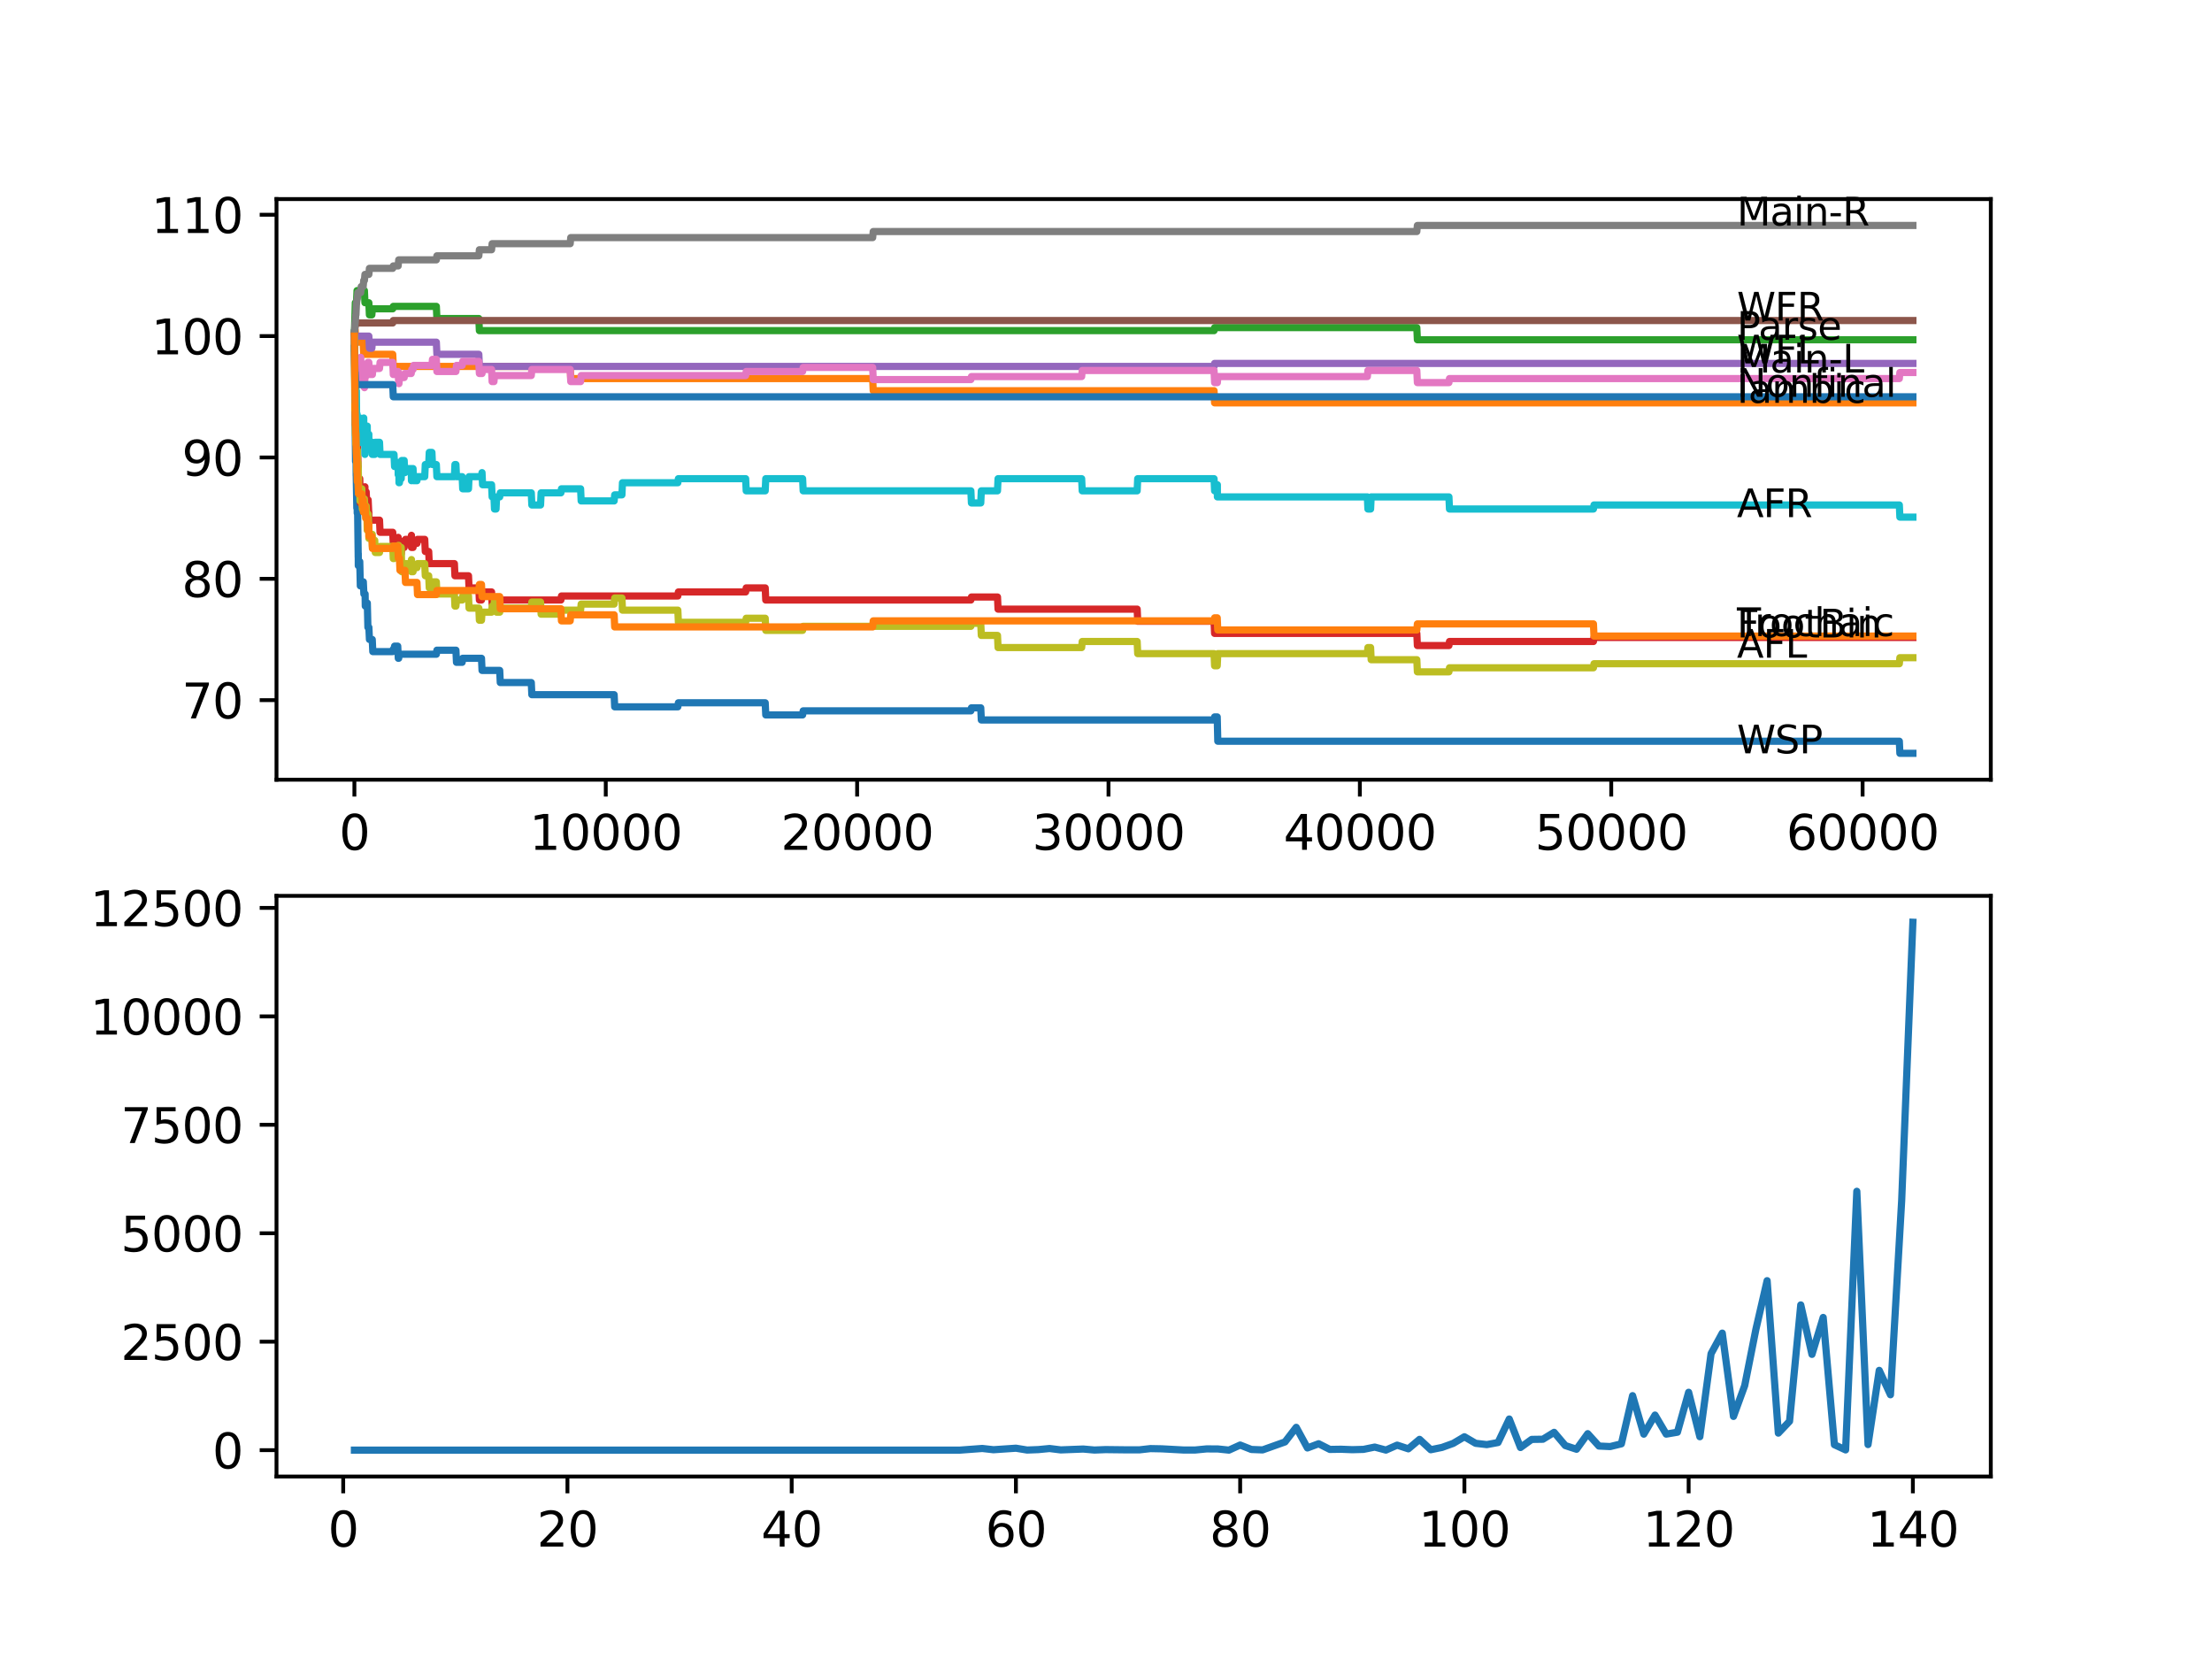 <?xml version="1.0" encoding="utf-8" standalone="no"?>
<!DOCTYPE svg PUBLIC "-//W3C//DTD SVG 1.1//EN"
  "http://www.w3.org/Graphics/SVG/1.1/DTD/svg11.dtd">
<svg xmlns:xlink="http://www.w3.org/1999/xlink" width="460.8pt" height="345.6pt" viewBox="0 0 460.8 345.6" xmlns="http://www.w3.org/2000/svg" version="1.1">
 <defs>
  <style type="text/css">*{stroke-linejoin: round; stroke-linecap: butt}</style>
 </defs>
 <g id="figure_1">
  <g id="patch_1">
   <path d="M 0 345.6 
L 460.8 345.6 
L 460.8 0 
L 0 0 
z
" style="fill: #ffffff"/>
  </g>
  <g id="axes_1">
   <g id="patch_2">
    <path d="M 57.6 162.432 
L 414.72 162.432 
L 414.72 41.472 
L 57.6 41.472 
z
" style="fill: #ffffff"/>
   </g>
   <g id="matplotlib.axis_1">
    <g id="xtick_1">
     <g id="line2d_1">
      <defs>
       <path id="m8a4277bf01" d="M 0 0 
L 0 3.5 
" style="stroke: #000000; stroke-width: 0.8"/>
      </defs>
      <g>
       <use xlink:href="#m8a4277bf01" x="73.827" y="162.432" style="stroke: #000000; stroke-width: 0.8"/>
      </g>
     </g>
     <g id="text_1">
      <!-- 0 -->
      <g transform="translate(70.646 177.03)scale(0.1 -0.1)">
       <defs>
        <path id="DejaVuSans-30" d="M 2034 4250 
Q 1547 4250 1301 3770 
Q 1056 3291 1056 2328 
Q 1056 1369 1301 889 
Q 1547 409 2034 409 
Q 2525 409 2770 889 
Q 3016 1369 3016 2328 
Q 3016 3291 2770 3770 
Q 2525 4250 2034 4250 
z
M 2034 4750 
Q 2819 4750 3233 4129 
Q 3647 3509 3647 2328 
Q 3647 1150 3233 529 
Q 2819 -91 2034 -91 
Q 1250 -91 836 529 
Q 422 1150 422 2328 
Q 422 3509 836 4129 
Q 1250 4750 2034 4750 
z
" transform="scale(0.016)"/>
       </defs>
       <use xlink:href="#DejaVuSans-30"/>
      </g>
     </g>
    </g>
    <g id="xtick_2">
     <g id="line2d_2">
      <g>
       <use xlink:href="#m8a4277bf01" x="126.192" y="162.432" style="stroke: #000000; stroke-width: 0.8"/>
      </g>
     </g>
     <g id="text_2">
      <!-- 10000 -->
      <g transform="translate(110.286 177.03)scale(0.1 -0.1)">
       <defs>
        <path id="DejaVuSans-31" d="M 794 531 
L 1825 531 
L 1825 4091 
L 703 3866 
L 703 4441 
L 1819 4666 
L 2450 4666 
L 2450 531 
L 3481 531 
L 3481 0 
L 794 0 
L 794 531 
z
" transform="scale(0.016)"/>
       </defs>
       <use xlink:href="#DejaVuSans-31"/>
       <use xlink:href="#DejaVuSans-30" x="63.623"/>
       <use xlink:href="#DejaVuSans-30" x="127.246"/>
       <use xlink:href="#DejaVuSans-30" x="190.869"/>
       <use xlink:href="#DejaVuSans-30" x="254.492"/>
      </g>
     </g>
    </g>
    <g id="xtick_3">
     <g id="line2d_3">
      <g>
       <use xlink:href="#m8a4277bf01" x="178.556" y="162.432" style="stroke: #000000; stroke-width: 0.8"/>
      </g>
     </g>
     <g id="text_3">
      <!-- 20000 -->
      <g transform="translate(162.65 177.03)scale(0.1 -0.1)">
       <defs>
        <path id="DejaVuSans-32" d="M 1228 531 
L 3431 531 
L 3431 0 
L 469 0 
L 469 531 
Q 828 903 1448 1529 
Q 2069 2156 2228 2338 
Q 2531 2678 2651 2914 
Q 2772 3150 2772 3378 
Q 2772 3750 2511 3984 
Q 2250 4219 1831 4219 
Q 1534 4219 1204 4116 
Q 875 4013 500 3803 
L 500 4441 
Q 881 4594 1212 4672 
Q 1544 4750 1819 4750 
Q 2544 4750 2975 4387 
Q 3406 4025 3406 3419 
Q 3406 3131 3298 2873 
Q 3191 2616 2906 2266 
Q 2828 2175 2409 1742 
Q 1991 1309 1228 531 
z
" transform="scale(0.016)"/>
       </defs>
       <use xlink:href="#DejaVuSans-32"/>
       <use xlink:href="#DejaVuSans-30" x="63.623"/>
       <use xlink:href="#DejaVuSans-30" x="127.246"/>
       <use xlink:href="#DejaVuSans-30" x="190.869"/>
       <use xlink:href="#DejaVuSans-30" x="254.492"/>
      </g>
     </g>
    </g>
    <g id="xtick_4">
     <g id="line2d_4">
      <g>
       <use xlink:href="#m8a4277bf01" x="230.921" y="162.432" style="stroke: #000000; stroke-width: 0.8"/>
      </g>
     </g>
     <g id="text_4">
      <!-- 30000 -->
      <g transform="translate(215.015 177.03)scale(0.1 -0.1)">
       <defs>
        <path id="DejaVuSans-33" d="M 2597 2516 
Q 3050 2419 3304 2112 
Q 3559 1806 3559 1356 
Q 3559 666 3084 287 
Q 2609 -91 1734 -91 
Q 1441 -91 1130 -33 
Q 819 25 488 141 
L 488 750 
Q 750 597 1062 519 
Q 1375 441 1716 441 
Q 2309 441 2620 675 
Q 2931 909 2931 1356 
Q 2931 1769 2642 2001 
Q 2353 2234 1838 2234 
L 1294 2234 
L 1294 2753 
L 1863 2753 
Q 2328 2753 2575 2939 
Q 2822 3125 2822 3475 
Q 2822 3834 2567 4026 
Q 2313 4219 1838 4219 
Q 1578 4219 1281 4162 
Q 984 4106 628 3988 
L 628 4550 
Q 988 4650 1302 4700 
Q 1616 4750 1894 4750 
Q 2613 4750 3031 4423 
Q 3450 4097 3450 3541 
Q 3450 3153 3228 2886 
Q 3006 2619 2597 2516 
z
" transform="scale(0.016)"/>
       </defs>
       <use xlink:href="#DejaVuSans-33"/>
       <use xlink:href="#DejaVuSans-30" x="63.623"/>
       <use xlink:href="#DejaVuSans-30" x="127.246"/>
       <use xlink:href="#DejaVuSans-30" x="190.869"/>
       <use xlink:href="#DejaVuSans-30" x="254.492"/>
      </g>
     </g>
    </g>
    <g id="xtick_5">
     <g id="line2d_5">
      <g>
       <use xlink:href="#m8a4277bf01" x="283.285" y="162.432" style="stroke: #000000; stroke-width: 0.8"/>
      </g>
     </g>
     <g id="text_5">
      <!-- 40000 -->
      <g transform="translate(267.379 177.03)scale(0.1 -0.1)">
       <defs>
        <path id="DejaVuSans-34" d="M 2419 4116 
L 825 1625 
L 2419 1625 
L 2419 4116 
z
M 2253 4666 
L 3047 4666 
L 3047 1625 
L 3713 1625 
L 3713 1100 
L 3047 1100 
L 3047 0 
L 2419 0 
L 2419 1100 
L 313 1100 
L 313 1709 
L 2253 4666 
z
" transform="scale(0.016)"/>
       </defs>
       <use xlink:href="#DejaVuSans-34"/>
       <use xlink:href="#DejaVuSans-30" x="63.623"/>
       <use xlink:href="#DejaVuSans-30" x="127.246"/>
       <use xlink:href="#DejaVuSans-30" x="190.869"/>
       <use xlink:href="#DejaVuSans-30" x="254.492"/>
      </g>
     </g>
    </g>
    <g id="xtick_6">
     <g id="line2d_6">
      <g>
       <use xlink:href="#m8a4277bf01" x="335.65" y="162.432" style="stroke: #000000; stroke-width: 0.8"/>
      </g>
     </g>
     <g id="text_6">
      <!-- 50000 -->
      <g transform="translate(319.744 177.03)scale(0.1 -0.1)">
       <defs>
        <path id="DejaVuSans-35" d="M 691 4666 
L 3169 4666 
L 3169 4134 
L 1269 4134 
L 1269 2991 
Q 1406 3038 1543 3061 
Q 1681 3084 1819 3084 
Q 2600 3084 3056 2656 
Q 3513 2228 3513 1497 
Q 3513 744 3044 326 
Q 2575 -91 1722 -91 
Q 1428 -91 1123 -41 
Q 819 9 494 109 
L 494 744 
Q 775 591 1075 516 
Q 1375 441 1709 441 
Q 2250 441 2565 725 
Q 2881 1009 2881 1497 
Q 2881 1984 2565 2268 
Q 2250 2553 1709 2553 
Q 1456 2553 1204 2497 
Q 953 2441 691 2322 
L 691 4666 
z
" transform="scale(0.016)"/>
       </defs>
       <use xlink:href="#DejaVuSans-35"/>
       <use xlink:href="#DejaVuSans-30" x="63.623"/>
       <use xlink:href="#DejaVuSans-30" x="127.246"/>
       <use xlink:href="#DejaVuSans-30" x="190.869"/>
       <use xlink:href="#DejaVuSans-30" x="254.492"/>
      </g>
     </g>
    </g>
    <g id="xtick_7">
     <g id="line2d_7">
      <g>
       <use xlink:href="#m8a4277bf01" x="388.014" y="162.432" style="stroke: #000000; stroke-width: 0.8"/>
      </g>
     </g>
     <g id="text_7">
      <!-- 60000 -->
      <g transform="translate(372.108 177.03)scale(0.1 -0.1)">
       <defs>
        <path id="DejaVuSans-36" d="M 2113 2584 
Q 1688 2584 1439 2293 
Q 1191 2003 1191 1497 
Q 1191 994 1439 701 
Q 1688 409 2113 409 
Q 2538 409 2786 701 
Q 3034 994 3034 1497 
Q 3034 2003 2786 2293 
Q 2538 2584 2113 2584 
z
M 3366 4563 
L 3366 3988 
Q 3128 4100 2886 4159 
Q 2644 4219 2406 4219 
Q 1781 4219 1451 3797 
Q 1122 3375 1075 2522 
Q 1259 2794 1537 2939 
Q 1816 3084 2150 3084 
Q 2853 3084 3261 2657 
Q 3669 2231 3669 1497 
Q 3669 778 3244 343 
Q 2819 -91 2113 -91 
Q 1303 -91 875 529 
Q 447 1150 447 2328 
Q 447 3434 972 4092 
Q 1497 4750 2381 4750 
Q 2619 4750 2861 4703 
Q 3103 4656 3366 4563 
z
" transform="scale(0.016)"/>
       </defs>
       <use xlink:href="#DejaVuSans-36"/>
       <use xlink:href="#DejaVuSans-30" x="63.623"/>
       <use xlink:href="#DejaVuSans-30" x="127.246"/>
       <use xlink:href="#DejaVuSans-30" x="190.869"/>
       <use xlink:href="#DejaVuSans-30" x="254.492"/>
      </g>
     </g>
    </g>
   </g>
   <g id="matplotlib.axis_2">
    <g id="ytick_1">
     <g id="line2d_8">
      <defs>
       <path id="mb727a0eae6" d="M 0 0 
L -3.5 0 
" style="stroke: #000000; stroke-width: 0.8"/>
      </defs>
      <g>
       <use xlink:href="#mb727a0eae6" x="57.6" y="145.853" style="stroke: #000000; stroke-width: 0.8"/>
      </g>
     </g>
     <g id="text_8">
      <!-- 70 -->
      <g transform="translate(37.875 149.652)scale(0.1 -0.1)">
       <defs>
        <path id="DejaVuSans-37" d="M 525 4666 
L 3525 4666 
L 3525 4397 
L 1831 0 
L 1172 0 
L 2766 4134 
L 525 4134 
L 525 4666 
z
" transform="scale(0.016)"/>
       </defs>
       <use xlink:href="#DejaVuSans-37"/>
       <use xlink:href="#DejaVuSans-30" x="63.623"/>
      </g>
     </g>
    </g>
    <g id="ytick_2">
     <g id="line2d_9">
      <g>
       <use xlink:href="#mb727a0eae6" x="57.6" y="120.574" style="stroke: #000000; stroke-width: 0.8"/>
      </g>
     </g>
     <g id="text_9">
      <!-- 80 -->
      <g transform="translate(37.875 124.373)scale(0.1 -0.1)">
       <defs>
        <path id="DejaVuSans-38" d="M 2034 2216 
Q 1584 2216 1326 1975 
Q 1069 1734 1069 1313 
Q 1069 891 1326 650 
Q 1584 409 2034 409 
Q 2484 409 2743 651 
Q 3003 894 3003 1313 
Q 3003 1734 2745 1975 
Q 2488 2216 2034 2216 
z
M 1403 2484 
Q 997 2584 770 2862 
Q 544 3141 544 3541 
Q 544 4100 942 4425 
Q 1341 4750 2034 4750 
Q 2731 4750 3128 4425 
Q 3525 4100 3525 3541 
Q 3525 3141 3298 2862 
Q 3072 2584 2669 2484 
Q 3125 2378 3379 2068 
Q 3634 1759 3634 1313 
Q 3634 634 3220 271 
Q 2806 -91 2034 -91 
Q 1263 -91 848 271 
Q 434 634 434 1313 
Q 434 1759 690 2068 
Q 947 2378 1403 2484 
z
M 1172 3481 
Q 1172 3119 1398 2916 
Q 1625 2713 2034 2713 
Q 2441 2713 2670 2916 
Q 2900 3119 2900 3481 
Q 2900 3844 2670 4047 
Q 2441 4250 2034 4250 
Q 1625 4250 1398 4047 
Q 1172 3844 1172 3481 
z
" transform="scale(0.016)"/>
       </defs>
       <use xlink:href="#DejaVuSans-38"/>
       <use xlink:href="#DejaVuSans-30" x="63.623"/>
      </g>
     </g>
    </g>
    <g id="ytick_3">
     <g id="line2d_10">
      <g>
       <use xlink:href="#mb727a0eae6" x="57.6" y="95.295" style="stroke: #000000; stroke-width: 0.8"/>
      </g>
     </g>
     <g id="text_10">
      <!-- 90 -->
      <g transform="translate(37.875 99.094)scale(0.1 -0.1)">
       <defs>
        <path id="DejaVuSans-39" d="M 703 97 
L 703 672 
Q 941 559 1184 500 
Q 1428 441 1663 441 
Q 2288 441 2617 861 
Q 2947 1281 2994 2138 
Q 2813 1869 2534 1725 
Q 2256 1581 1919 1581 
Q 1219 1581 811 2004 
Q 403 2428 403 3163 
Q 403 3881 828 4315 
Q 1253 4750 1959 4750 
Q 2769 4750 3195 4129 
Q 3622 3509 3622 2328 
Q 3622 1225 3098 567 
Q 2575 -91 1691 -91 
Q 1453 -91 1209 -44 
Q 966 3 703 97 
z
M 1959 2075 
Q 2384 2075 2632 2365 
Q 2881 2656 2881 3163 
Q 2881 3666 2632 3958 
Q 2384 4250 1959 4250 
Q 1534 4250 1286 3958 
Q 1038 3666 1038 3163 
Q 1038 2656 1286 2365 
Q 1534 2075 1959 2075 
z
" transform="scale(0.016)"/>
       </defs>
       <use xlink:href="#DejaVuSans-39"/>
       <use xlink:href="#DejaVuSans-30" x="63.623"/>
      </g>
     </g>
    </g>
    <g id="ytick_4">
     <g id="line2d_11">
      <g>
       <use xlink:href="#mb727a0eae6" x="57.6" y="70.016" style="stroke: #000000; stroke-width: 0.8"/>
      </g>
     </g>
     <g id="text_11">
      <!-- 100 -->
      <g transform="translate(31.512 73.815)scale(0.1 -0.1)">
       <use xlink:href="#DejaVuSans-31"/>
       <use xlink:href="#DejaVuSans-30" x="63.623"/>
       <use xlink:href="#DejaVuSans-30" x="127.246"/>
      </g>
     </g>
    </g>
    <g id="ytick_5">
     <g id="line2d_12">
      <g>
       <use xlink:href="#mb727a0eae6" x="57.6" y="44.737" style="stroke: #000000; stroke-width: 0.8"/>
      </g>
     </g>
     <g id="text_12">
      <!-- 110 -->
      <g transform="translate(31.512 48.536)scale(0.1 -0.1)">
       <use xlink:href="#DejaVuSans-31"/>
       <use xlink:href="#DejaVuSans-31" x="63.623"/>
       <use xlink:href="#DejaVuSans-30" x="127.246"/>
      </g>
     </g>
    </g>
   </g>
   <g id="line2d_13">
    <path d="M 73.833 69.384 
L 73.838 69.384 
L 73.99 89.397 
L 73.995 89.397 
L 74.068 96.138 
L 74.115 94.874 
L 74.168 94.031 
L 74.199 99.087 
L 74.21 99.087 
L 74.33 105.828 
L 74.362 105.828 
L 74.409 104.354 
L 74.414 106.881 
L 74.466 106.039 
L 74.493 106.039 
L 74.623 116.15 
L 74.629 116.15 
L 74.634 115.308 
L 74.639 117.836 
L 74.728 117.836 
L 74.739 117.836 
L 74.854 116.993 
L 74.943 116.993 
L 75.063 122.049 
L 75.372 122.049 
L 75.487 121.206 
L 75.686 121.206 
L 75.802 123.734 
L 76.058 123.734 
L 76.095 126.262 
L 76.168 125.63 
L 76.519 125.63 
L 76.639 130.686 
L 76.844 130.686 
L 76.959 133.214 
L 77.545 133.214 
L 77.661 135.742 
L 81.813 135.742 
L 81.928 135.236 
L 82.08 135.236 
L 82.195 134.604 
L 82.855 134.604 
L 82.97 137.132 
L 83.054 137.132 
L 83.169 136.289 
L 90.898 136.289 
L 91.014 135.447 
L 94.978 135.447 
L 95.093 137.975 
L 96.276 137.975 
L 96.391 137.132 
L 100.303 137.132 
L 100.418 139.66 
L 104.099 139.66 
L 104.215 142.188 
L 110.676 142.188 
L 110.792 144.716 
L 127.936 144.716 
L 128.051 147.244 
L 141.205 147.244 
L 141.32 146.401 
L 159.407 146.401 
L 159.522 148.929 
L 167.199 148.929 
L 167.314 148.086 
L 202.251 148.086 
L 202.367 147.454 
L 204.309 147.454 
L 204.425 149.982 
L 252.909 149.982 
L 253.024 149.35 
L 253.569 149.35 
L 253.689 154.406 
L 395.665 154.406 
L 395.78 156.934 
L 398.487 156.934 
L 398.487 156.934 
" clip-path="url(#p0510fdf056)" style="fill: none; stroke: #1f77b4; stroke-width: 1.5; stroke-linecap: square"/>
   </g>
   <g id="line2d_14">
    <path d="M 73.833 72.544 
L 73.99 68.752 
L 74.105 71.28 
L 75.655 71.28 
L 75.77 73.808 
L 81.813 73.808 
L 81.928 76.336 
L 118.782 76.336 
L 118.898 78.864 
L 181.793 78.864 
L 181.908 81.392 
L 252.909 81.392 
L 253.024 83.92 
L 398.487 83.92 
L 398.487 83.92 
" clip-path="url(#p0510fdf056)" style="fill: none; stroke: #ff7f0e; stroke-width: 1.5; stroke-linecap: square"/>
   </g>
   <g id="line2d_15">
    <path d="M 73.833 69.384 
L 74.021 63.064 
L 74.262 63.064 
L 74.377 60.537 
L 75.912 60.537 
L 76.027 63.064 
L 76.838 63.064 
L 76.954 65.592 
L 77.462 65.592 
L 77.577 64.328 
L 81.813 64.328 
L 81.928 63.823 
L 90.898 63.823 
L 91.014 66.351 
L 99.748 66.351 
L 99.863 68.879 
L 252.909 68.879 
L 253.024 68.247 
L 295.151 68.247 
L 295.266 70.775 
L 398.487 70.775 
L 398.487 70.775 
" clip-path="url(#p0510fdf056)" style="fill: none; stroke: #2ca02c; stroke-width: 1.5; stroke-linecap: square"/>
   </g>
   <g id="line2d_16">
    <path d="M 73.833 70.016 
L 73.843 69.595 
L 73.88 74.019 
L 73.89 74.019 
L 74.026 86.869 
L 74.037 86.869 
L 74.042 86.026 
L 74.047 88.554 
L 74.131 86.237 
L 74.252 92.135 
L 74.262 92.135 
L 74.299 94.663 
L 74.367 91.925 
L 74.372 91.925 
L 74.388 91.925 
L 74.44 91.293 
L 74.445 93.821 
L 74.487 92.978 
L 74.493 92.978 
L 74.613 98.034 
L 74.629 98.034 
L 74.634 97.191 
L 74.639 99.719 
L 74.728 99.719 
L 74.943 99.719 
L 75.063 104.775 
L 75.372 104.775 
L 75.493 103.09 
L 75.686 103.09 
L 75.802 102.247 
L 75.927 102.247 
L 76.022 101.404 
L 76.027 103.932 
L 76.058 103.932 
L 76.173 102.458 
L 76.283 102.458 
L 76.399 104.985 
L 76.519 104.985 
L 76.634 104.143 
L 76.692 104.143 
L 76.807 106.671 
L 76.838 106.671 
L 76.844 109.199 
L 76.948 108.356 
L 79.059 108.356 
L 79.174 110.884 
L 81.813 110.884 
L 81.928 113.412 
L 82.08 113.412 
L 82.195 112.78 
L 82.855 112.78 
L 82.944 111.937 
L 82.949 114.465 
L 82.955 114.465 
L 83.054 114.465 
L 83.169 113.622 
L 83.206 113.622 
L 83.321 112.78 
L 83.578 112.78 
L 83.588 115.308 
L 83.688 114.044 
L 84.196 114.044 
L 84.311 113.201 
L 84.358 113.201 
L 84.473 112.359 
L 85.662 112.359 
L 85.714 111.516 
L 85.719 114.044 
L 85.761 114.044 
L 86.044 114.044 
L 86.159 113.201 
L 86.861 113.201 
L 86.976 112.359 
L 88.479 112.359 
L 88.594 114.886 
L 89.306 114.886 
L 89.422 117.414 
L 94.658 117.414 
L 94.773 119.942 
L 97.596 119.942 
L 97.711 122.47 
L 99.748 122.47 
L 99.863 124.998 
L 100.303 124.998 
L 100.423 123.313 
L 102.403 123.313 
L 102.518 125.841 
L 104.099 125.841 
L 104.215 124.998 
L 116.845 124.998 
L 116.96 124.155 
L 141.205 124.155 
L 141.32 123.313 
L 155.333 123.313 
L 155.448 122.47 
L 159.407 122.47 
L 159.522 124.998 
L 202.251 124.998 
L 202.367 124.366 
L 207.797 124.366 
L 207.912 126.894 
L 236.89 126.894 
L 237.006 129.422 
L 252.909 129.422 
L 253.024 131.95 
L 295.151 131.95 
L 295.266 134.478 
L 301.838 134.478 
L 301.953 133.635 
L 331.942 133.635 
L 332.058 132.792 
L 398.487 132.792 
L 398.487 132.792 
" clip-path="url(#p0510fdf056)" style="fill: none; stroke: #d62728; stroke-width: 1.5; stroke-linecap: square"/>
   </g>
   <g id="line2d_17">
    <path d="M 73.833 70.016 
L 76.838 70.016 
L 76.954 72.544 
L 77.462 72.544 
L 77.577 71.28 
L 90.898 71.28 
L 91.014 73.808 
L 99.748 73.808 
L 99.863 76.336 
L 252.909 76.336 
L 253.024 75.704 
L 398.487 75.704 
L 398.487 75.704 
" clip-path="url(#p0510fdf056)" style="fill: none; stroke: #9467bd; stroke-width: 1.5; stroke-linecap: square"/>
   </g>
   <g id="line2d_18">
    <path d="M 73.833 69.384 
L 73.958 68.12 
L 73.99 68.12 
L 74.105 67.278 
L 81.813 67.278 
L 81.928 66.772 
L 398.487 66.772 
L 398.487 66.772 
" clip-path="url(#p0510fdf056)" style="fill: none; stroke: #8c564b; stroke-width: 1.5; stroke-linecap: square"/>
   </g>
   <g id="line2d_19">
    <path d="M 73.833 72.544 
L 73.932 79.706 
L 73.948 77.179 
L 73.99 76.336 
L 73.995 78.864 
L 74.047 77.179 
L 74.063 79.706 
L 74.142 76.547 
L 74.157 79.075 
L 74.173 79.075 
L 74.278 76.547 
L 74.283 79.075 
L 74.309 79.075 
L 74.44 76.547 
L 74.513 79.075 
L 74.55 77.811 
L 74.613 77.811 
L 74.728 76.547 
L 74.739 76.547 
L 74.854 75.704 
L 74.995 75.704 
L 75.11 74.44 
L 75.137 74.44 
L 75.252 76.968 
L 75.655 76.968 
L 75.77 79.496 
L 75.775 79.496 
L 75.891 78.232 
L 75.912 78.232 
L 75.927 80.76 
L 76.022 78.653 
L 76.095 78.653 
L 76.21 78.021 
L 76.503 78.021 
L 76.624 75.493 
L 76.838 75.493 
L 76.954 78.021 
L 77.577 78.021 
L 77.692 76.757 
L 79.059 76.757 
L 79.174 75.493 
L 81.813 75.493 
L 81.928 78.021 
L 82.08 78.021 
L 82.195 77.389 
L 82.944 77.389 
L 83.059 79.917 
L 83.112 79.917 
L 83.227 78.653 
L 84.196 78.653 
L 84.311 77.811 
L 85.662 77.811 
L 85.777 76.968 
L 86.044 76.968 
L 86.159 76.125 
L 89.977 76.125 
L 90.092 74.861 
L 90.898 74.861 
L 91.014 77.389 
L 94.978 77.389 
L 95.093 76.125 
L 96.276 76.125 
L 96.391 75.283 
L 99.748 75.283 
L 99.863 77.811 
L 100.413 77.811 
L 100.528 76.968 
L 102.403 76.968 
L 102.518 79.496 
L 102.9 79.496 
L 103.015 78.232 
L 110.676 78.232 
L 110.792 76.968 
L 118.782 76.968 
L 118.898 79.496 
L 120.95 79.496 
L 121.065 78.232 
L 155.333 78.232 
L 155.448 77.389 
L 167.199 77.389 
L 167.314 76.547 
L 181.793 76.547 
L 181.908 79.075 
L 202.251 79.075 
L 202.367 78.443 
L 225.328 78.443 
L 225.444 77.179 
L 252.909 77.179 
L 253.024 79.706 
L 253.6 79.706 
L 253.715 78.443 
L 284.846 78.443 
L 284.961 77.179 
L 295.151 77.179 
L 295.266 79.706 
L 301.838 79.706 
L 301.953 78.864 
L 395.665 78.864 
L 395.78 77.6 
L 398.487 77.6 
L 398.487 77.6 
" clip-path="url(#p0510fdf056)" style="fill: none; stroke: #e377c2; stroke-width: 1.5; stroke-linecap: square"/>
   </g>
   <g id="line2d_20">
    <path d="M 73.833 69.384 
L 73.969 67.278 
L 73.99 67.278 
L 74.11 65.592 
L 74.152 65.592 
L 74.267 63.064 
L 74.278 63.064 
L 74.393 62.222 
L 74.44 62.222 
L 74.555 60.958 
L 75.137 60.958 
L 75.252 59.694 
L 75.655 59.694 
L 75.77 58.43 
L 75.912 58.43 
L 76.027 57.166 
L 76.838 57.166 
L 76.954 55.902 
L 81.813 55.902 
L 81.928 55.397 
L 82.944 55.397 
L 83.059 54.133 
L 90.898 54.133 
L 91.014 53.29 
L 99.748 53.29 
L 99.863 52.026 
L 102.403 52.026 
L 102.518 50.762 
L 118.782 50.762 
L 118.898 49.498 
L 181.793 49.498 
L 181.908 48.234 
L 295.151 48.234 
L 295.266 46.97 
L 398.487 46.97 
L 398.487 46.97 
" clip-path="url(#p0510fdf056)" style="fill: none; stroke: #7f7f7f; stroke-width: 1.5; stroke-linecap: square"/>
   </g>
   <g id="line2d_21">
    <path d="M 73.833 72.544 
L 73.922 85.394 
L 73.964 83.077 
L 73.985 83.077 
L 73.99 82.234 
L 74.047 90.661 
L 74.053 89.818 
L 74.063 89.818 
L 74.068 89.186 
L 74.136 92.557 
L 74.163 90.871 
L 74.168 90.871 
L 74.278 94.663 
L 74.283 93.821 
L 74.299 93.821 
L 74.377 98.244 
L 74.409 96.348 
L 74.445 93.821 
L 74.498 98.876 
L 74.508 98.876 
L 74.513 98.876 
L 74.571 96.348 
L 74.629 97.612 
L 74.739 102.668 
L 74.744 101.826 
L 74.943 101.826 
L 74.995 104.354 
L 75.053 103.09 
L 75.137 103.09 
L 75.252 101.826 
L 75.372 101.826 
L 75.487 106.039 
L 75.686 106.039 
L 75.807 103.932 
L 75.912 103.932 
L 76.027 106.881 
L 76.058 106.881 
L 76.173 105.407 
L 76.283 105.407 
L 76.399 107.935 
L 76.446 107.935 
L 76.503 110.463 
L 76.545 107.092 
L 76.55 107.092 
L 76.692 107.092 
L 76.807 109.62 
L 76.838 109.62 
L 76.844 112.148 
L 76.948 111.305 
L 77.545 111.305 
L 77.577 113.833 
L 77.655 112.569 
L 78.064 112.569 
L 78.179 115.097 
L 79.059 115.097 
L 79.174 113.833 
L 81.813 113.833 
L 81.928 116.361 
L 82.08 116.361 
L 82.195 115.729 
L 82.855 115.729 
L 82.976 113.622 
L 83.054 113.622 
L 83.112 116.15 
L 83.164 114.886 
L 83.206 114.886 
L 83.321 114.044 
L 83.578 114.044 
L 83.698 119.1 
L 84.196 119.1 
L 84.311 118.257 
L 84.358 118.257 
L 84.473 117.414 
L 85.662 117.414 
L 85.714 116.572 
L 85.719 119.1 
L 85.761 119.1 
L 86.044 119.1 
L 86.159 118.257 
L 86.861 118.257 
L 86.976 117.414 
L 88.479 117.414 
L 88.594 119.942 
L 89.306 119.942 
L 89.422 122.47 
L 89.977 122.47 
L 90.092 121.206 
L 90.898 121.206 
L 91.014 123.734 
L 94.658 123.734 
L 94.773 126.262 
L 94.978 126.262 
L 95.093 124.998 
L 96.276 124.998 
L 96.391 124.155 
L 97.596 124.155 
L 97.711 126.683 
L 99.748 126.683 
L 99.863 129.211 
L 100.303 129.211 
L 100.423 127.526 
L 102.403 127.526 
L 102.518 126.262 
L 102.9 126.262 
L 103.015 124.998 
L 103.335 124.998 
L 103.45 127.526 
L 104.099 127.526 
L 104.215 126.683 
L 110.676 126.683 
L 110.792 125.419 
L 112.609 125.419 
L 112.724 127.947 
L 116.845 127.947 
L 116.96 127.105 
L 120.95 127.105 
L 121.065 125.841 
L 127.936 125.841 
L 128.051 124.577 
L 129.559 124.577 
L 129.674 127.105 
L 141.205 127.105 
L 141.32 129.633 
L 155.333 129.633 
L 155.448 128.79 
L 159.407 128.79 
L 159.522 131.318 
L 167.199 131.318 
L 167.314 130.475 
L 202.251 130.475 
L 202.367 129.843 
L 204.309 129.843 
L 204.425 132.371 
L 207.797 132.371 
L 207.912 134.899 
L 225.328 134.899 
L 225.444 133.635 
L 236.89 133.635 
L 237.006 136.163 
L 252.909 136.163 
L 253.024 138.691 
L 253.569 138.691 
L 253.689 136.163 
L 284.846 136.163 
L 284.961 134.899 
L 285.521 134.899 
L 285.637 137.427 
L 295.151 137.427 
L 295.266 139.955 
L 301.838 139.955 
L 301.953 139.112 
L 331.942 139.112 
L 332.058 138.269 
L 395.665 138.269 
L 395.78 137.006 
L 398.487 137.006 
L 398.487 137.006 
" clip-path="url(#p0510fdf056)" style="fill: none; stroke: #bcbd22; stroke-width: 1.5; stroke-linecap: square"/>
   </g>
   <g id="line2d_22">
    <path d="M 73.833 72.544 
L 73.859 70.016 
L 73.88 74.44 
L 73.885 74.44 
L 73.958 83.709 
L 74.006 82.866 
L 74.047 80.338 
L 74.105 83.498 
L 74.11 83.498 
L 74.115 83.498 
L 74.147 86.026 
L 74.215 81.392 
L 74.22 81.392 
L 74.246 81.392 
L 74.299 88.975 
L 74.367 86.237 
L 74.377 86.237 
L 74.445 92.557 
L 74.493 91.714 
L 74.608 87.922 
L 74.613 87.922 
L 74.629 90.45 
L 74.639 87.08 
L 74.718 87.08 
L 74.739 87.08 
L 74.854 89.607 
L 74.943 89.607 
L 74.995 87.08 
L 75.053 89.607 
L 75.137 89.607 
L 75.252 92.135 
L 75.372 92.135 
L 75.508 87.922 
L 75.686 87.922 
L 75.775 87.08 
L 75.781 89.607 
L 75.786 89.607 
L 75.927 89.607 
L 76.022 94.663 
L 76.043 92.135 
L 76.058 92.135 
L 76.095 91.293 
L 76.1 93.821 
L 76.158 93.821 
L 76.283 93.821 
L 76.399 91.293 
L 76.446 91.293 
L 76.503 88.765 
L 76.545 92.978 
L 76.55 92.978 
L 76.692 92.978 
L 76.807 90.45 
L 76.838 90.45 
L 76.844 92.978 
L 76.948 92.135 
L 77.462 92.135 
L 77.545 94.663 
L 77.572 92.135 
L 77.577 92.135 
L 77.692 94.663 
L 78.064 94.663 
L 78.179 92.135 
L 79.059 92.135 
L 79.174 94.663 
L 82.08 94.663 
L 82.195 97.191 
L 82.855 97.191 
L 82.944 96.348 
L 82.949 98.876 
L 82.955 98.876 
L 83.054 98.876 
L 83.112 98.034 
L 83.117 100.562 
L 83.154 100.562 
L 83.206 100.562 
L 83.321 99.719 
L 83.578 99.719 
L 83.693 95.927 
L 84.196 95.927 
L 84.311 98.455 
L 84.358 98.455 
L 84.473 97.612 
L 85.662 97.612 
L 85.714 100.14 
L 85.772 97.612 
L 86.044 97.612 
L 86.159 100.14 
L 86.861 100.14 
L 86.976 99.298 
L 88.479 99.298 
L 88.594 96.77 
L 89.306 96.77 
L 89.422 94.242 
L 89.977 94.242 
L 90.092 96.77 
L 90.898 96.77 
L 91.014 99.298 
L 94.658 99.298 
L 94.773 96.77 
L 94.978 96.77 
L 95.093 99.298 
L 96.276 99.298 
L 96.391 101.826 
L 97.596 101.826 
L 97.711 99.298 
L 100.303 99.298 
L 100.413 98.455 
L 100.528 100.983 
L 102.403 100.983 
L 102.518 103.511 
L 102.9 103.511 
L 103.015 106.039 
L 103.335 106.039 
L 103.45 103.511 
L 104.099 103.511 
L 104.215 102.668 
L 110.676 102.668 
L 110.792 105.196 
L 112.609 105.196 
L 112.724 102.668 
L 116.845 102.668 
L 116.96 101.826 
L 120.95 101.826 
L 121.065 104.354 
L 127.936 104.354 
L 128.051 103.09 
L 129.559 103.09 
L 129.674 100.562 
L 141.205 100.562 
L 141.32 99.719 
L 155.333 99.719 
L 155.448 102.247 
L 159.407 102.247 
L 159.522 99.719 
L 167.199 99.719 
L 167.314 102.247 
L 202.251 102.247 
L 202.367 104.775 
L 204.309 104.775 
L 204.425 102.247 
L 207.797 102.247 
L 207.912 99.719 
L 225.328 99.719 
L 225.444 102.247 
L 236.89 102.247 
L 237.006 99.719 
L 252.909 99.719 
L 253.024 102.247 
L 253.569 102.247 
L 253.6 100.983 
L 253.605 103.511 
L 253.673 103.511 
L 284.846 103.511 
L 284.961 106.039 
L 285.521 106.039 
L 285.637 103.511 
L 301.838 103.511 
L 301.953 106.039 
L 331.942 106.039 
L 332.058 105.196 
L 395.665 105.196 
L 395.78 107.724 
L 398.487 107.724 
L 398.487 107.724 
" clip-path="url(#p0510fdf056)" style="fill: none; stroke: #17becf; stroke-width: 1.5; stroke-linecap: square"/>
   </g>
   <g id="line2d_23">
    <path d="M 73.833 72.544 
L 73.953 77.6 
L 73.99 77.6 
L 74.105 80.128 
L 81.813 80.128 
L 81.928 82.656 
L 398.487 82.656 
L 398.487 82.656 
" clip-path="url(#p0510fdf056)" style="fill: none; stroke: #1f77b4; stroke-width: 1.5; stroke-linecap: square"/>
   </g>
   <g id="line2d_24">
    <path d="M 73.833 70.016 
L 73.974 85.184 
L 73.985 85.184 
L 74.105 90.239 
L 74.147 90.239 
L 74.267 95.295 
L 74.309 95.295 
L 74.43 100.351 
L 74.555 100.351 
L 74.671 102.879 
L 75.388 102.879 
L 75.503 105.407 
L 75.655 105.407 
L 75.686 104.143 
L 75.692 106.671 
L 75.76 106.671 
L 75.912 106.671 
L 76.027 105.407 
L 76.058 105.407 
L 76.173 107.935 
L 76.519 107.935 
L 76.634 110.463 
L 76.838 110.463 
L 76.844 109.199 
L 76.849 111.727 
L 76.943 111.727 
L 77.462 111.727 
L 77.577 114.254 
L 81.813 114.254 
L 81.928 113.749 
L 82.855 113.749 
L 82.97 116.277 
L 83.206 116.277 
L 83.321 118.805 
L 84.358 118.805 
L 84.473 121.333 
L 86.861 121.333 
L 86.976 123.86 
L 90.898 123.86 
L 91.014 123.018 
L 99.748 123.018 
L 99.863 121.754 
L 100.303 121.754 
L 100.418 124.282 
L 104.099 124.282 
L 104.215 126.81 
L 116.845 126.81 
L 116.96 129.338 
L 118.782 129.338 
L 118.898 128.074 
L 127.936 128.074 
L 128.051 130.602 
L 181.793 130.602 
L 181.908 129.338 
L 252.909 129.338 
L 253.024 128.706 
L 253.569 128.706 
L 253.684 131.234 
L 295.151 131.234 
L 295.266 129.97 
L 331.942 129.97 
L 332.058 132.497 
L 398.487 132.497 
L 398.487 132.497 
" clip-path="url(#p0510fdf056)" style="fill: none; stroke: #ff7f0e; stroke-width: 1.5; stroke-linecap: square"/>
   </g>
   <g id="patch_3">
    <path d="M 57.6 162.432 
L 57.6 41.472 
" style="fill: none; stroke: #000000; stroke-width: 0.8; stroke-linejoin: miter; stroke-linecap: square"/>
   </g>
   <g id="patch_4">
    <path d="M 414.72 162.432 
L 414.72 41.472 
" style="fill: none; stroke: #000000; stroke-width: 0.8; stroke-linejoin: miter; stroke-linecap: square"/>
   </g>
   <g id="patch_5">
    <path d="M 57.6 162.432 
L 414.72 162.432 
" style="fill: none; stroke: #000000; stroke-width: 0.8; stroke-linejoin: miter; stroke-linecap: square"/>
   </g>
   <g id="patch_6">
    <path d="M 57.6 41.472 
L 414.72 41.472 
" style="fill: none; stroke: #000000; stroke-width: 0.8; stroke-linejoin: miter; stroke-linecap: square"/>
   </g>
   <g id="text_13">
    <!-- WSP -->
    <g transform="translate(361.832 156.934)scale(0.08 -0.08)">
     <defs>
      <path id="DejaVuSans-57" d="M 213 4666 
L 850 4666 
L 1831 722 
L 2809 4666 
L 3519 4666 
L 4500 722 
L 5478 4666 
L 6119 4666 
L 4947 0 
L 4153 0 
L 3169 4050 
L 2175 0 
L 1381 0 
L 213 4666 
z
" transform="scale(0.016)"/>
      <path id="DejaVuSans-53" d="M 3425 4513 
L 3425 3897 
Q 3066 4069 2747 4153 
Q 2428 4238 2131 4238 
Q 1616 4238 1336 4038 
Q 1056 3838 1056 3469 
Q 1056 3159 1242 3001 
Q 1428 2844 1947 2747 
L 2328 2669 
Q 3034 2534 3370 2195 
Q 3706 1856 3706 1288 
Q 3706 609 3251 259 
Q 2797 -91 1919 -91 
Q 1588 -91 1214 -16 
Q 841 59 441 206 
L 441 856 
Q 825 641 1194 531 
Q 1563 422 1919 422 
Q 2459 422 2753 634 
Q 3047 847 3047 1241 
Q 3047 1584 2836 1778 
Q 2625 1972 2144 2069 
L 1759 2144 
Q 1053 2284 737 2584 
Q 422 2884 422 3419 
Q 422 4038 858 4394 
Q 1294 4750 2059 4750 
Q 2388 4750 2728 4690 
Q 3069 4631 3425 4513 
z
" transform="scale(0.016)"/>
      <path id="DejaVuSans-50" d="M 1259 4147 
L 1259 2394 
L 2053 2394 
Q 2494 2394 2734 2622 
Q 2975 2850 2975 3272 
Q 2975 3691 2734 3919 
Q 2494 4147 2053 4147 
L 1259 4147 
z
M 628 4666 
L 2053 4666 
Q 2838 4666 3239 4311 
Q 3641 3956 3641 3272 
Q 3641 2581 3239 2228 
Q 2838 1875 2053 1875 
L 1259 1875 
L 1259 0 
L 628 0 
L 628 4666 
z
" transform="scale(0.016)"/>
     </defs>
     <use xlink:href="#DejaVuSans-57"/>
     <use xlink:href="#DejaVuSans-53" x="98.877"/>
     <use xlink:href="#DejaVuSans-50" x="162.354"/>
    </g>
   </g>
   <g id="text_14">
    <!-- Iambic -->
    <g transform="translate(361.832 83.92)scale(0.08 -0.08)">
     <defs>
      <path id="DejaVuSans-49" d="M 628 4666 
L 1259 4666 
L 1259 0 
L 628 0 
L 628 4666 
z
" transform="scale(0.016)"/>
      <path id="DejaVuSans-61" d="M 2194 1759 
Q 1497 1759 1228 1600 
Q 959 1441 959 1056 
Q 959 750 1161 570 
Q 1363 391 1709 391 
Q 2188 391 2477 730 
Q 2766 1069 2766 1631 
L 2766 1759 
L 2194 1759 
z
M 3341 1997 
L 3341 0 
L 2766 0 
L 2766 531 
Q 2569 213 2275 61 
Q 1981 -91 1556 -91 
Q 1019 -91 701 211 
Q 384 513 384 1019 
Q 384 1609 779 1909 
Q 1175 2209 1959 2209 
L 2766 2209 
L 2766 2266 
Q 2766 2663 2505 2880 
Q 2244 3097 1772 3097 
Q 1472 3097 1187 3025 
Q 903 2953 641 2809 
L 641 3341 
Q 956 3463 1253 3523 
Q 1550 3584 1831 3584 
Q 2591 3584 2966 3190 
Q 3341 2797 3341 1997 
z
" transform="scale(0.016)"/>
      <path id="DejaVuSans-6d" d="M 3328 2828 
Q 3544 3216 3844 3400 
Q 4144 3584 4550 3584 
Q 5097 3584 5394 3201 
Q 5691 2819 5691 2113 
L 5691 0 
L 5113 0 
L 5113 2094 
Q 5113 2597 4934 2840 
Q 4756 3084 4391 3084 
Q 3944 3084 3684 2787 
Q 3425 2491 3425 1978 
L 3425 0 
L 2847 0 
L 2847 2094 
Q 2847 2600 2669 2842 
Q 2491 3084 2119 3084 
Q 1678 3084 1418 2786 
Q 1159 2488 1159 1978 
L 1159 0 
L 581 0 
L 581 3500 
L 1159 3500 
L 1159 2956 
Q 1356 3278 1631 3431 
Q 1906 3584 2284 3584 
Q 2666 3584 2933 3390 
Q 3200 3197 3328 2828 
z
" transform="scale(0.016)"/>
      <path id="DejaVuSans-62" d="M 3116 1747 
Q 3116 2381 2855 2742 
Q 2594 3103 2138 3103 
Q 1681 3103 1420 2742 
Q 1159 2381 1159 1747 
Q 1159 1113 1420 752 
Q 1681 391 2138 391 
Q 2594 391 2855 752 
Q 3116 1113 3116 1747 
z
M 1159 2969 
Q 1341 3281 1617 3432 
Q 1894 3584 2278 3584 
Q 2916 3584 3314 3078 
Q 3713 2572 3713 1747 
Q 3713 922 3314 415 
Q 2916 -91 2278 -91 
Q 1894 -91 1617 61 
Q 1341 213 1159 525 
L 1159 0 
L 581 0 
L 581 4863 
L 1159 4863 
L 1159 2969 
z
" transform="scale(0.016)"/>
      <path id="DejaVuSans-69" d="M 603 3500 
L 1178 3500 
L 1178 0 
L 603 0 
L 603 3500 
z
M 603 4863 
L 1178 4863 
L 1178 4134 
L 603 4134 
L 603 4863 
z
" transform="scale(0.016)"/>
      <path id="DejaVuSans-63" d="M 3122 3366 
L 3122 2828 
Q 2878 2963 2633 3030 
Q 2388 3097 2138 3097 
Q 1578 3097 1268 2742 
Q 959 2388 959 1747 
Q 959 1106 1268 751 
Q 1578 397 2138 397 
Q 2388 397 2633 464 
Q 2878 531 3122 666 
L 3122 134 
Q 2881 22 2623 -34 
Q 2366 -91 2075 -91 
Q 1284 -91 818 406 
Q 353 903 353 1747 
Q 353 2603 823 3093 
Q 1294 3584 2113 3584 
Q 2378 3584 2631 3529 
Q 2884 3475 3122 3366 
z
" transform="scale(0.016)"/>
     </defs>
     <use xlink:href="#DejaVuSans-49"/>
     <use xlink:href="#DejaVuSans-61" x="29.492"/>
     <use xlink:href="#DejaVuSans-6d" x="90.771"/>
     <use xlink:href="#DejaVuSans-62" x="188.184"/>
     <use xlink:href="#DejaVuSans-69" x="251.66"/>
     <use xlink:href="#DejaVuSans-63" x="279.443"/>
    </g>
   </g>
   <g id="text_15">
    <!-- Parse -->
    <g transform="translate(361.832 70.775)scale(0.08 -0.08)">
     <defs>
      <path id="DejaVuSans-72" d="M 2631 2963 
Q 2534 3019 2420 3045 
Q 2306 3072 2169 3072 
Q 1681 3072 1420 2755 
Q 1159 2438 1159 1844 
L 1159 0 
L 581 0 
L 581 3500 
L 1159 3500 
L 1159 2956 
Q 1341 3275 1631 3429 
Q 1922 3584 2338 3584 
Q 2397 3584 2469 3576 
Q 2541 3569 2628 3553 
L 2631 2963 
z
" transform="scale(0.016)"/>
      <path id="DejaVuSans-73" d="M 2834 3397 
L 2834 2853 
Q 2591 2978 2328 3040 
Q 2066 3103 1784 3103 
Q 1356 3103 1142 2972 
Q 928 2841 928 2578 
Q 928 2378 1081 2264 
Q 1234 2150 1697 2047 
L 1894 2003 
Q 2506 1872 2764 1633 
Q 3022 1394 3022 966 
Q 3022 478 2636 193 
Q 2250 -91 1575 -91 
Q 1294 -91 989 -36 
Q 684 19 347 128 
L 347 722 
Q 666 556 975 473 
Q 1284 391 1588 391 
Q 1994 391 2212 530 
Q 2431 669 2431 922 
Q 2431 1156 2273 1281 
Q 2116 1406 1581 1522 
L 1381 1569 
Q 847 1681 609 1914 
Q 372 2147 372 2553 
Q 372 3047 722 3315 
Q 1072 3584 1716 3584 
Q 2034 3584 2315 3537 
Q 2597 3491 2834 3397 
z
" transform="scale(0.016)"/>
      <path id="DejaVuSans-65" d="M 3597 1894 
L 3597 1613 
L 953 1613 
Q 991 1019 1311 708 
Q 1631 397 2203 397 
Q 2534 397 2845 478 
Q 3156 559 3463 722 
L 3463 178 
Q 3153 47 2828 -22 
Q 2503 -91 2169 -91 
Q 1331 -91 842 396 
Q 353 884 353 1716 
Q 353 2575 817 3079 
Q 1281 3584 2069 3584 
Q 2775 3584 3186 3129 
Q 3597 2675 3597 1894 
z
M 3022 2063 
Q 3016 2534 2758 2815 
Q 2500 3097 2075 3097 
Q 1594 3097 1305 2825 
Q 1016 2553 972 2059 
L 3022 2063 
z
" transform="scale(0.016)"/>
     </defs>
     <use xlink:href="#DejaVuSans-50"/>
     <use xlink:href="#DejaVuSans-61" x="55.803"/>
     <use xlink:href="#DejaVuSans-72" x="117.082"/>
     <use xlink:href="#DejaVuSans-73" x="158.195"/>
     <use xlink:href="#DejaVuSans-65" x="210.295"/>
    </g>
   </g>
   <g id="text_16">
    <!-- FootBin -->
    <g transform="translate(361.832 132.792)scale(0.08 -0.08)">
     <defs>
      <path id="DejaVuSans-46" d="M 628 4666 
L 3309 4666 
L 3309 4134 
L 1259 4134 
L 1259 2759 
L 3109 2759 
L 3109 2228 
L 1259 2228 
L 1259 0 
L 628 0 
L 628 4666 
z
" transform="scale(0.016)"/>
      <path id="DejaVuSans-6f" d="M 1959 3097 
Q 1497 3097 1228 2736 
Q 959 2375 959 1747 
Q 959 1119 1226 758 
Q 1494 397 1959 397 
Q 2419 397 2687 759 
Q 2956 1122 2956 1747 
Q 2956 2369 2687 2733 
Q 2419 3097 1959 3097 
z
M 1959 3584 
Q 2709 3584 3137 3096 
Q 3566 2609 3566 1747 
Q 3566 888 3137 398 
Q 2709 -91 1959 -91 
Q 1206 -91 779 398 
Q 353 888 353 1747 
Q 353 2609 779 3096 
Q 1206 3584 1959 3584 
z
" transform="scale(0.016)"/>
      <path id="DejaVuSans-74" d="M 1172 4494 
L 1172 3500 
L 2356 3500 
L 2356 3053 
L 1172 3053 
L 1172 1153 
Q 1172 725 1289 603 
Q 1406 481 1766 481 
L 2356 481 
L 2356 0 
L 1766 0 
Q 1100 0 847 248 
Q 594 497 594 1153 
L 594 3053 
L 172 3053 
L 172 3500 
L 594 3500 
L 594 4494 
L 1172 4494 
z
" transform="scale(0.016)"/>
      <path id="DejaVuSans-42" d="M 1259 2228 
L 1259 519 
L 2272 519 
Q 2781 519 3026 730 
Q 3272 941 3272 1375 
Q 3272 1813 3026 2020 
Q 2781 2228 2272 2228 
L 1259 2228 
z
M 1259 4147 
L 1259 2741 
L 2194 2741 
Q 2656 2741 2882 2914 
Q 3109 3088 3109 3444 
Q 3109 3797 2882 3972 
Q 2656 4147 2194 4147 
L 1259 4147 
z
M 628 4666 
L 2241 4666 
Q 2963 4666 3353 4366 
Q 3744 4066 3744 3513 
Q 3744 3084 3544 2831 
Q 3344 2578 2956 2516 
Q 3422 2416 3680 2098 
Q 3938 1781 3938 1306 
Q 3938 681 3513 340 
Q 3088 0 2303 0 
L 628 0 
L 628 4666 
z
" transform="scale(0.016)"/>
      <path id="DejaVuSans-6e" d="M 3513 2113 
L 3513 0 
L 2938 0 
L 2938 2094 
Q 2938 2591 2744 2837 
Q 2550 3084 2163 3084 
Q 1697 3084 1428 2787 
Q 1159 2491 1159 1978 
L 1159 0 
L 581 0 
L 581 3500 
L 1159 3500 
L 1159 2956 
Q 1366 3272 1645 3428 
Q 1925 3584 2291 3584 
Q 2894 3584 3203 3211 
Q 3513 2838 3513 2113 
z
" transform="scale(0.016)"/>
     </defs>
     <use xlink:href="#DejaVuSans-46"/>
     <use xlink:href="#DejaVuSans-6f" x="53.895"/>
     <use xlink:href="#DejaVuSans-6f" x="115.076"/>
     <use xlink:href="#DejaVuSans-74" x="176.258"/>
     <use xlink:href="#DejaVuSans-42" x="215.467"/>
     <use xlink:href="#DejaVuSans-69" x="284.07"/>
     <use xlink:href="#DejaVuSans-6e" x="311.854"/>
    </g>
   </g>
   <g id="text_17">
    <!-- WFL -->
    <g transform="translate(361.832 75.704)scale(0.08 -0.08)">
     <defs>
      <path id="DejaVuSans-4c" d="M 628 4666 
L 1259 4666 
L 1259 531 
L 3531 531 
L 3531 0 
L 628 0 
L 628 4666 
z
" transform="scale(0.016)"/>
     </defs>
     <use xlink:href="#DejaVuSans-57"/>
     <use xlink:href="#DejaVuSans-46" x="98.877"/>
     <use xlink:href="#DejaVuSans-4c" x="156.396"/>
    </g>
   </g>
   <g id="text_18">
    <!-- WFR -->
    <g transform="translate(361.832 66.772)scale(0.08 -0.08)">
     <defs>
      <path id="DejaVuSans-52" d="M 2841 2188 
Q 3044 2119 3236 1894 
Q 3428 1669 3622 1275 
L 4263 0 
L 3584 0 
L 2988 1197 
Q 2756 1666 2539 1819 
Q 2322 1972 1947 1972 
L 1259 1972 
L 1259 0 
L 628 0 
L 628 4666 
L 2053 4666 
Q 2853 4666 3247 4331 
Q 3641 3997 3641 3322 
Q 3641 2881 3436 2590 
Q 3231 2300 2841 2188 
z
M 1259 4147 
L 1259 2491 
L 2053 2491 
Q 2509 2491 2742 2702 
Q 2975 2913 2975 3322 
Q 2975 3731 2742 3939 
Q 2509 4147 2053 4147 
L 1259 4147 
z
" transform="scale(0.016)"/>
     </defs>
     <use xlink:href="#DejaVuSans-57"/>
     <use xlink:href="#DejaVuSans-46" x="98.877"/>
     <use xlink:href="#DejaVuSans-52" x="156.396"/>
    </g>
   </g>
   <g id="text_19">
    <!-- Main-L -->
    <g transform="translate(361.832 77.6)scale(0.08 -0.08)">
     <defs>
      <path id="DejaVuSans-4d" d="M 628 4666 
L 1569 4666 
L 2759 1491 
L 3956 4666 
L 4897 4666 
L 4897 0 
L 4281 0 
L 4281 4097 
L 3078 897 
L 2444 897 
L 1241 4097 
L 1241 0 
L 628 0 
L 628 4666 
z
" transform="scale(0.016)"/>
      <path id="DejaVuSans-2d" d="M 313 2009 
L 1997 2009 
L 1997 1497 
L 313 1497 
L 313 2009 
z
" transform="scale(0.016)"/>
     </defs>
     <use xlink:href="#DejaVuSans-4d"/>
     <use xlink:href="#DejaVuSans-61" x="86.279"/>
     <use xlink:href="#DejaVuSans-69" x="147.559"/>
     <use xlink:href="#DejaVuSans-6e" x="175.342"/>
     <use xlink:href="#DejaVuSans-2d" x="238.721"/>
     <use xlink:href="#DejaVuSans-4c" x="274.805"/>
    </g>
   </g>
   <g id="text_20">
    <!-- Main-R -->
    <g transform="translate(361.832 46.97)scale(0.08 -0.08)">
     <use xlink:href="#DejaVuSans-4d"/>
     <use xlink:href="#DejaVuSans-61" x="86.279"/>
     <use xlink:href="#DejaVuSans-69" x="147.559"/>
     <use xlink:href="#DejaVuSans-6e" x="175.342"/>
     <use xlink:href="#DejaVuSans-2d" x="238.721"/>
     <use xlink:href="#DejaVuSans-52" x="274.805"/>
    </g>
   </g>
   <g id="text_21">
    <!-- AFL -->
    <g transform="translate(361.832 137.006)scale(0.08 -0.08)">
     <defs>
      <path id="DejaVuSans-41" d="M 2188 4044 
L 1331 1722 
L 3047 1722 
L 2188 4044 
z
M 1831 4666 
L 2547 4666 
L 4325 0 
L 3669 0 
L 3244 1197 
L 1141 1197 
L 716 0 
L 50 0 
L 1831 4666 
z
" transform="scale(0.016)"/>
     </defs>
     <use xlink:href="#DejaVuSans-41"/>
     <use xlink:href="#DejaVuSans-46" x="68.408"/>
     <use xlink:href="#DejaVuSans-4c" x="125.928"/>
    </g>
   </g>
   <g id="text_22">
    <!-- AFR -->
    <g transform="translate(361.832 107.724)scale(0.08 -0.08)">
     <use xlink:href="#DejaVuSans-41"/>
     <use xlink:href="#DejaVuSans-46" x="68.408"/>
     <use xlink:href="#DejaVuSans-52" x="125.928"/>
    </g>
   </g>
   <g id="text_23">
    <!-- Nonfinal -->
    <g transform="translate(361.832 82.656)scale(0.08 -0.08)">
     <defs>
      <path id="DejaVuSans-4e" d="M 628 4666 
L 1478 4666 
L 3547 763 
L 3547 4666 
L 4159 4666 
L 4159 0 
L 3309 0 
L 1241 3903 
L 1241 0 
L 628 0 
L 628 4666 
z
" transform="scale(0.016)"/>
      <path id="DejaVuSans-66" d="M 2375 4863 
L 2375 4384 
L 1825 4384 
Q 1516 4384 1395 4259 
Q 1275 4134 1275 3809 
L 1275 3500 
L 2222 3500 
L 2222 3053 
L 1275 3053 
L 1275 0 
L 697 0 
L 697 3053 
L 147 3053 
L 147 3500 
L 697 3500 
L 697 3744 
Q 697 4328 969 4595 
Q 1241 4863 1831 4863 
L 2375 4863 
z
" transform="scale(0.016)"/>
      <path id="DejaVuSans-6c" d="M 603 4863 
L 1178 4863 
L 1178 0 
L 603 0 
L 603 4863 
z
" transform="scale(0.016)"/>
     </defs>
     <use xlink:href="#DejaVuSans-4e"/>
     <use xlink:href="#DejaVuSans-6f" x="74.805"/>
     <use xlink:href="#DejaVuSans-6e" x="135.986"/>
     <use xlink:href="#DejaVuSans-66" x="199.365"/>
     <use xlink:href="#DejaVuSans-69" x="234.57"/>
     <use xlink:href="#DejaVuSans-6e" x="262.354"/>
     <use xlink:href="#DejaVuSans-61" x="325.732"/>
     <use xlink:href="#DejaVuSans-6c" x="387.012"/>
    </g>
   </g>
   <g id="text_24">
    <!-- Trochaic -->
    <g transform="translate(361.832 132.497)scale(0.08 -0.08)">
     <defs>
      <path id="DejaVuSans-54" d="M -19 4666 
L 3928 4666 
L 3928 4134 
L 2272 4134 
L 2272 0 
L 1638 0 
L 1638 4134 
L -19 4134 
L -19 4666 
z
" transform="scale(0.016)"/>
      <path id="DejaVuSans-68" d="M 3513 2113 
L 3513 0 
L 2938 0 
L 2938 2094 
Q 2938 2591 2744 2837 
Q 2550 3084 2163 3084 
Q 1697 3084 1428 2787 
Q 1159 2491 1159 1978 
L 1159 0 
L 581 0 
L 581 4863 
L 1159 4863 
L 1159 2956 
Q 1366 3272 1645 3428 
Q 1925 3584 2291 3584 
Q 2894 3584 3203 3211 
Q 3513 2838 3513 2113 
z
" transform="scale(0.016)"/>
     </defs>
     <use xlink:href="#DejaVuSans-54"/>
     <use xlink:href="#DejaVuSans-72" x="46.334"/>
     <use xlink:href="#DejaVuSans-6f" x="85.197"/>
     <use xlink:href="#DejaVuSans-63" x="146.379"/>
     <use xlink:href="#DejaVuSans-68" x="201.359"/>
     <use xlink:href="#DejaVuSans-61" x="264.738"/>
     <use xlink:href="#DejaVuSans-69" x="326.018"/>
     <use xlink:href="#DejaVuSans-63" x="353.801"/>
    </g>
   </g>
  </g>
  <g id="axes_2">
   <g id="patch_7">
    <path d="M 57.6 307.584 
L 414.72 307.584 
L 414.72 186.624 
L 57.6 186.624 
z
" style="fill: #ffffff"/>
   </g>
   <g id="matplotlib.axis_3">
    <g id="xtick_8">
     <g id="line2d_25">
      <g>
       <use xlink:href="#m8a4277bf01" x="71.497" y="307.584" style="stroke: #000000; stroke-width: 0.8"/>
      </g>
     </g>
     <g id="text_25">
      <!-- 0 -->
      <g transform="translate(68.316 322.182)scale(0.1 -0.1)">
       <use xlink:href="#DejaVuSans-30"/>
      </g>
     </g>
    </g>
    <g id="xtick_9">
     <g id="line2d_26">
      <g>
       <use xlink:href="#m8a4277bf01" x="118.21" y="307.584" style="stroke: #000000; stroke-width: 0.8"/>
      </g>
     </g>
     <g id="text_26">
      <!-- 20 -->
      <g transform="translate(111.847 322.182)scale(0.1 -0.1)">
       <use xlink:href="#DejaVuSans-32"/>
       <use xlink:href="#DejaVuSans-30" x="63.623"/>
      </g>
     </g>
    </g>
    <g id="xtick_10">
     <g id="line2d_27">
      <g>
       <use xlink:href="#m8a4277bf01" x="164.923" y="307.584" style="stroke: #000000; stroke-width: 0.8"/>
      </g>
     </g>
     <g id="text_27">
      <!-- 40 -->
      <g transform="translate(158.56 322.182)scale(0.1 -0.1)">
       <use xlink:href="#DejaVuSans-34"/>
       <use xlink:href="#DejaVuSans-30" x="63.623"/>
      </g>
     </g>
    </g>
    <g id="xtick_11">
     <g id="line2d_28">
      <g>
       <use xlink:href="#m8a4277bf01" x="211.636" y="307.584" style="stroke: #000000; stroke-width: 0.8"/>
      </g>
     </g>
     <g id="text_28">
      <!-- 60 -->
      <g transform="translate(205.273 322.182)scale(0.1 -0.1)">
       <use xlink:href="#DejaVuSans-36"/>
       <use xlink:href="#DejaVuSans-30" x="63.623"/>
      </g>
     </g>
    </g>
    <g id="xtick_12">
     <g id="line2d_29">
      <g>
       <use xlink:href="#m8a4277bf01" x="258.349" y="307.584" style="stroke: #000000; stroke-width: 0.8"/>
      </g>
     </g>
     <g id="text_29">
      <!-- 80 -->
      <g transform="translate(251.986 322.182)scale(0.1 -0.1)">
       <use xlink:href="#DejaVuSans-38"/>
       <use xlink:href="#DejaVuSans-30" x="63.623"/>
      </g>
     </g>
    </g>
    <g id="xtick_13">
     <g id="line2d_30">
      <g>
       <use xlink:href="#m8a4277bf01" x="305.062" y="307.584" style="stroke: #000000; stroke-width: 0.8"/>
      </g>
     </g>
     <g id="text_30">
      <!-- 100 -->
      <g transform="translate(295.518 322.182)scale(0.1 -0.1)">
       <use xlink:href="#DejaVuSans-31"/>
       <use xlink:href="#DejaVuSans-30" x="63.623"/>
       <use xlink:href="#DejaVuSans-30" x="127.246"/>
      </g>
     </g>
    </g>
    <g id="xtick_14">
     <g id="line2d_31">
      <g>
       <use xlink:href="#m8a4277bf01" x="351.774" y="307.584" style="stroke: #000000; stroke-width: 0.8"/>
      </g>
     </g>
     <g id="text_31">
      <!-- 120 -->
      <g transform="translate(342.231 322.182)scale(0.1 -0.1)">
       <use xlink:href="#DejaVuSans-31"/>
       <use xlink:href="#DejaVuSans-32" x="63.623"/>
       <use xlink:href="#DejaVuSans-30" x="127.246"/>
      </g>
     </g>
    </g>
    <g id="xtick_15">
     <g id="line2d_32">
      <g>
       <use xlink:href="#m8a4277bf01" x="398.487" y="307.584" style="stroke: #000000; stroke-width: 0.8"/>
      </g>
     </g>
     <g id="text_32">
      <!-- 140 -->
      <g transform="translate(388.944 322.182)scale(0.1 -0.1)">
       <use xlink:href="#DejaVuSans-31"/>
       <use xlink:href="#DejaVuSans-34" x="63.623"/>
       <use xlink:href="#DejaVuSans-30" x="127.246"/>
      </g>
     </g>
    </g>
   </g>
   <g id="matplotlib.axis_4">
    <g id="ytick_6">
     <g id="line2d_33">
      <g>
       <use xlink:href="#mb727a0eae6" x="57.6" y="302.095" style="stroke: #000000; stroke-width: 0.8"/>
      </g>
     </g>
     <g id="text_33">
      <!-- 0 -->
      <g transform="translate(44.237 305.894)scale(0.1 -0.1)">
       <use xlink:href="#DejaVuSans-30"/>
      </g>
     </g>
    </g>
    <g id="ytick_7">
     <g id="line2d_34">
      <g>
       <use xlink:href="#mb727a0eae6" x="57.6" y="279.502" style="stroke: #000000; stroke-width: 0.8"/>
      </g>
     </g>
     <g id="text_34">
      <!-- 2500 -->
      <g transform="translate(25.15 283.301)scale(0.1 -0.1)">
       <use xlink:href="#DejaVuSans-32"/>
       <use xlink:href="#DejaVuSans-35" x="63.623"/>
       <use xlink:href="#DejaVuSans-30" x="127.246"/>
       <use xlink:href="#DejaVuSans-30" x="190.869"/>
      </g>
     </g>
    </g>
    <g id="ytick_8">
     <g id="line2d_35">
      <g>
       <use xlink:href="#mb727a0eae6" x="57.6" y="256.909" style="stroke: #000000; stroke-width: 0.8"/>
      </g>
     </g>
     <g id="text_35">
      <!-- 5000 -->
      <g transform="translate(25.15 260.708)scale(0.1 -0.1)">
       <use xlink:href="#DejaVuSans-35"/>
       <use xlink:href="#DejaVuSans-30" x="63.623"/>
       <use xlink:href="#DejaVuSans-30" x="127.246"/>
       <use xlink:href="#DejaVuSans-30" x="190.869"/>
      </g>
     </g>
    </g>
    <g id="ytick_9">
     <g id="line2d_36">
      <g>
       <use xlink:href="#mb727a0eae6" x="57.6" y="234.316" style="stroke: #000000; stroke-width: 0.8"/>
      </g>
     </g>
     <g id="text_36">
      <!-- 7500 -->
      <g transform="translate(25.15 238.116)scale(0.1 -0.1)">
       <use xlink:href="#DejaVuSans-37"/>
       <use xlink:href="#DejaVuSans-35" x="63.623"/>
       <use xlink:href="#DejaVuSans-30" x="127.246"/>
       <use xlink:href="#DejaVuSans-30" x="190.869"/>
      </g>
     </g>
    </g>
    <g id="ytick_10">
     <g id="line2d_37">
      <g>
       <use xlink:href="#mb727a0eae6" x="57.6" y="211.724" style="stroke: #000000; stroke-width: 0.8"/>
      </g>
     </g>
     <g id="text_37">
      <!-- 10000 -->
      <g transform="translate(18.788 215.523)scale(0.1 -0.1)">
       <use xlink:href="#DejaVuSans-31"/>
       <use xlink:href="#DejaVuSans-30" x="63.623"/>
       <use xlink:href="#DejaVuSans-30" x="127.246"/>
       <use xlink:href="#DejaVuSans-30" x="190.869"/>
       <use xlink:href="#DejaVuSans-30" x="254.492"/>
      </g>
     </g>
    </g>
    <g id="ytick_11">
     <g id="line2d_38">
      <g>
       <use xlink:href="#mb727a0eae6" x="57.6" y="189.131" style="stroke: #000000; stroke-width: 0.8"/>
      </g>
     </g>
     <g id="text_38">
      <!-- 12500 -->
      <g transform="translate(18.788 192.93)scale(0.1 -0.1)">
       <use xlink:href="#DejaVuSans-31"/>
       <use xlink:href="#DejaVuSans-32" x="63.623"/>
       <use xlink:href="#DejaVuSans-35" x="127.246"/>
       <use xlink:href="#DejaVuSans-30" x="190.869"/>
       <use xlink:href="#DejaVuSans-30" x="254.492"/>
      </g>
     </g>
    </g>
   </g>
   <g id="line2d_39">
    <path d="M 73.833 302.086 
L 199.958 302.086 
L 204.629 301.742 
L 206.964 302.004 
L 211.636 301.688 
L 213.971 302.068 
L 216.307 301.977 
L 218.643 301.751 
L 220.978 302.041 
L 225.65 301.86 
L 227.985 302.068 
L 230.321 301.977 
L 234.992 302.032 
L 237.328 302.032 
L 239.663 301.77 
L 241.999 301.815 
L 246.67 302.068 
L 249.006 302.059 
L 251.342 301.833 
L 253.677 301.842 
L 256.013 302.086 
L 258.349 301.028 
L 260.684 301.95 
L 263.02 302.041 
L 267.691 300.378 
L 270.027 297.341 
L 272.362 301.634 
L 274.698 300.757 
L 277.034 301.941 
L 279.369 301.905 
L 281.705 301.995 
L 284.041 301.932 
L 286.376 301.453 
L 288.712 302.077 
L 291.048 301.047 
L 293.383 301.815 
L 295.719 299.845 
L 298.055 302.004 
L 300.39 301.526 
L 302.726 300.685 
L 305.062 299.302 
L 307.397 300.667 
L 309.733 300.938 
L 312.068 300.504 
L 314.404 295.606 
L 316.74 301.544 
L 319.075 299.854 
L 321.411 299.818 
L 323.747 298.381 
L 326.082 301.137 
L 328.418 301.905 
L 330.754 298.661 
L 333.089 301.236 
L 335.425 301.345 
L 337.761 300.775 
L 340.096 290.744 
L 342.432 298.76 
L 344.767 294.784 
L 347.103 298.751 
L 349.439 298.353 
L 351.774 290.039 
L 354.11 299.293 
L 356.446 281.996 
L 358.781 277.713 
L 361.117 295.064 
L 363.453 288.648 
L 365.788 276.908 
L 368.124 266.787 
L 370.46 298.543 
L 372.795 296.076 
L 375.131 271.839 
L 377.466 282.141 
L 379.802 274.45 
L 382.138 300.956 
L 384.473 302.041 
L 386.809 248.17 
L 389.145 300.929 
L 391.48 285.476 
L 393.816 290.554 
L 396.152 250.14 
L 398.487 192.122 
L 398.487 192.122 
" clip-path="url(#p06d8ff3788)" style="fill: none; stroke: #1f77b4; stroke-width: 1.5; stroke-linecap: square"/>
   </g>
   <g id="patch_8">
    <path d="M 57.6 307.584 
L 57.6 186.624 
" style="fill: none; stroke: #000000; stroke-width: 0.8; stroke-linejoin: miter; stroke-linecap: square"/>
   </g>
   <g id="patch_9">
    <path d="M 414.72 307.584 
L 414.72 186.624 
" style="fill: none; stroke: #000000; stroke-width: 0.8; stroke-linejoin: miter; stroke-linecap: square"/>
   </g>
   <g id="patch_10">
    <path d="M 57.6 307.584 
L 414.72 307.584 
" style="fill: none; stroke: #000000; stroke-width: 0.8; stroke-linejoin: miter; stroke-linecap: square"/>
   </g>
   <g id="patch_11">
    <path d="M 57.6 186.624 
L 414.72 186.624 
" style="fill: none; stroke: #000000; stroke-width: 0.8; stroke-linejoin: miter; stroke-linecap: square"/>
   </g>
  </g>
 </g>
 <defs>
  <clipPath id="p0510fdf056">
   <rect x="57.6" y="41.472" width="357.12" height="120.96"/>
  </clipPath>
  <clipPath id="p06d8ff3788">
   <rect x="57.6" y="186.624" width="357.12" height="120.96"/>
  </clipPath>
 </defs>
</svg>
